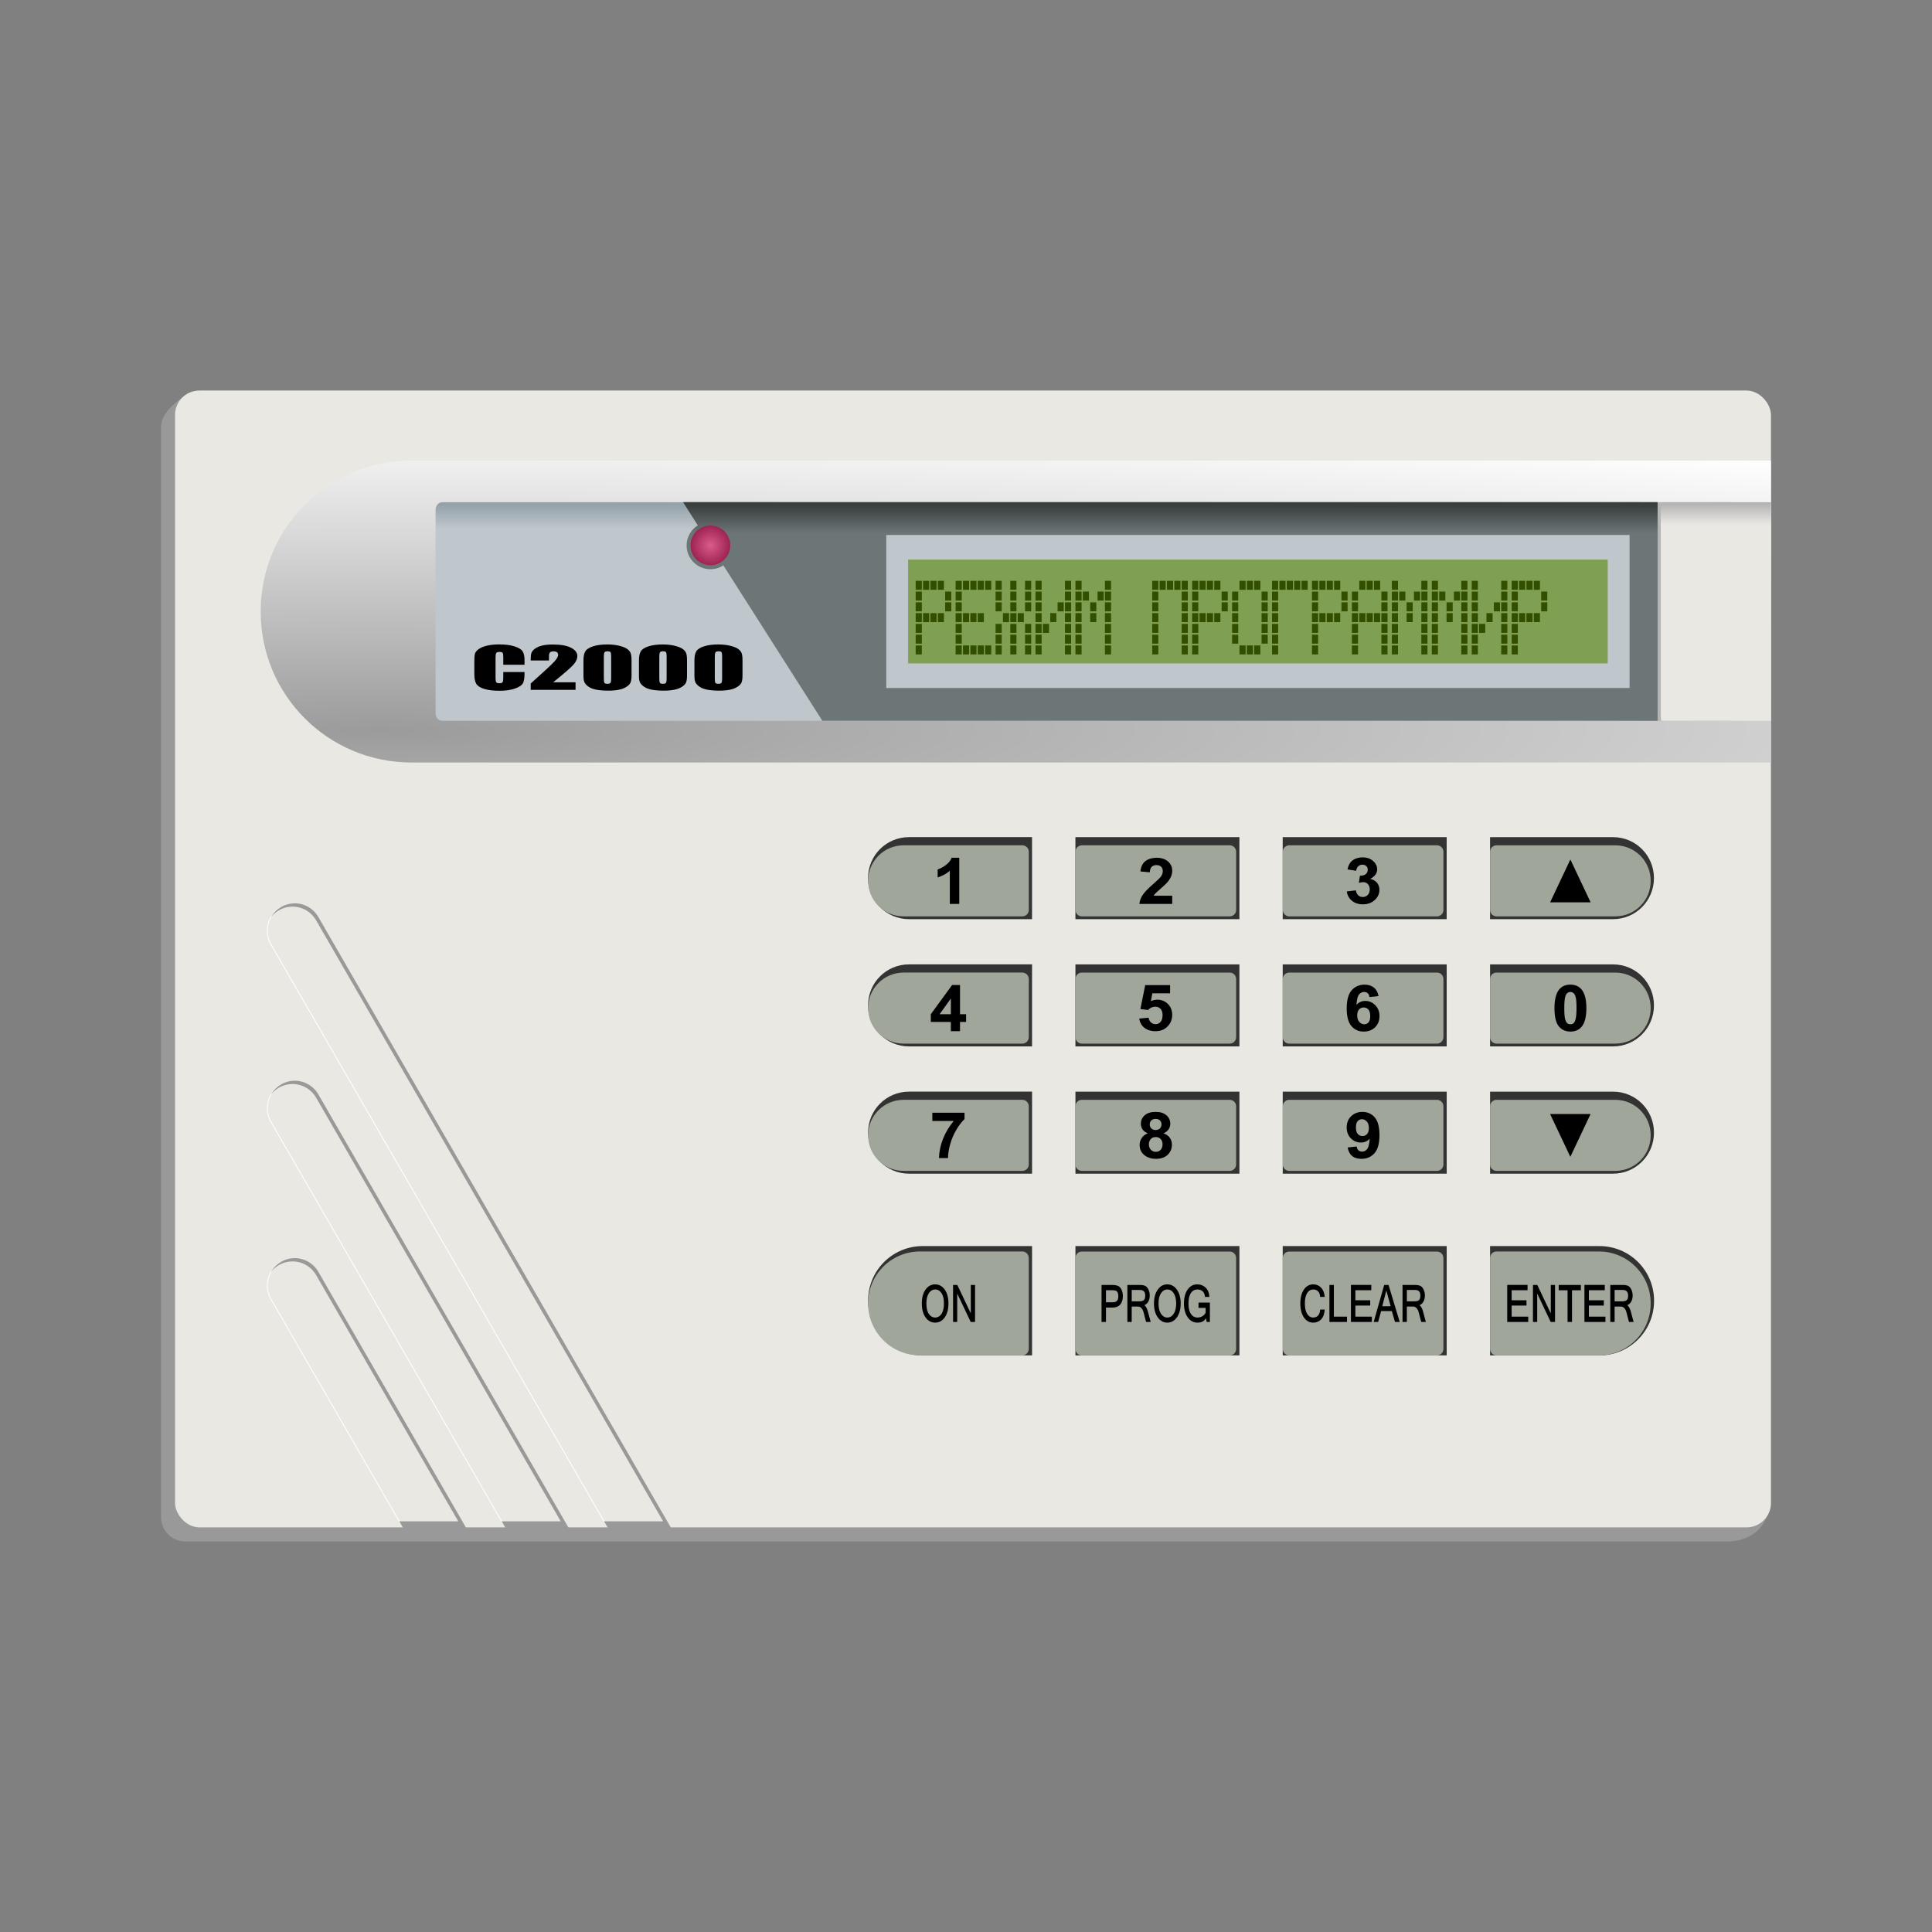 <svg:svg xmlns:dc="http://purl.org/dc/elements/1.1/" xmlns:ns1="http://sodipodi.sourceforge.net/DTD/sodipodi-0.dtd" xmlns:ns2="http://www.inkscape.org/namespaces/inkscape" xmlns:ns4="http://creativecommons.org/ns#" xmlns:rdf="http://www.w3.org/1999/02/22-rdf-syntax-ns#" xmlns:svg="http://www.w3.org/2000/svg" height="626.259" id="svg4765" version="1.1" viewBox="-52.189 -126.595 626.259 626.259" width="626.259" ns1:docname="2000-O~1.SVG" ns2:version="0.48.0 r9654">
  <svg:rect x="-52.189" y="-126.595" width="626.259" height="626.259" fill="#808080" stroke="none"/>
  <svg:defs id="defs4767">
    <svg:radialGradient cx="-181.2" cy="579.67" gradientUnits="userSpaceOnUse" id="radialGradient4619" r="7.702" ns2:collect="always">
      <svg:stop id="stop4615" offset="0" style="stop-color:#d95c8b" />
      <svg:stop id="stop4617" offset="1" style="stop-color:#9e2352" />
    </svg:radialGradient>
    <svg:linearGradient gradientTransform="translate(1366.8 -81.073)" gradientUnits="userSpaceOnUse" id="linearGradient4741" x1="-831.76" x2="-831.76" y1="475.59" y2="484.7" ns2:collect="always">
      <svg:stop id="stop4737" offset="0" style="stop-color:#3a3f3f" />
      <svg:stop id="stop4739" offset="1" style="stop-color:#6d7677" />
    </svg:linearGradient>
    <svg:linearGradient gradientTransform="translate(1366.8 -81.073)" gradientUnits="userSpaceOnUse" id="linearGradient4759" x1="-1006.9" x2="-1006.9" y1="475.1" y2="483.22" ns2:collect="always">
      <svg:stop id="stop4755" offset="0" style="stop-color:#94a1a9" />
      <svg:stop id="stop4757" offset="1" style="stop-color:#bfc7cc" />
    </svg:linearGradient>
    <svg:linearGradient gradientTransform="matrix(.083 0 0 1 803.09 -81.073)" gradientUnits="userSpaceOnUse" id="linearGradient4719" x1="-633.77" x2="-633.77" y1="474.53" y2="481.8" ns2:collect="always">
      <svg:stop id="stop4715" offset="0" style="stop-color:#b0b0b0" />
      <svg:stop id="stop4717" offset="1" style="stop-color:#eae8e3" />
    </svg:linearGradient>
    <svg:radialGradient cx="-1065.6" cy="758.38" gradientTransform="matrix(2.671 0 0 .321 3147.1 224.11)" gradientUnits="userSpaceOnUse" id="radialGradient4605" r="322.32" ns2:collect="always">
      <svg:stop id="stop4709" offset="0" style="stop-color:#9b9b9b" />
      <svg:stop id="stop4711" offset="1" style="stop-color:#ffffff" />
    </svg:radialGradient>
  </svg:defs>
  <ns1:namedview bordercolor="#666666" borderopacity="1.0" fit-margin-bottom="0" fit-margin-left="0" fit-margin-right="0" fit-margin-top="0" id="base" pagecolor="#ffffff" showborder="false" showgrid="false" ns2:current-layer="layer1" ns2:cx="289.01927" ns2:cy="130.65846" ns2:document-units="px" ns2:pageopacity="0.0" ns2:pageshadow="2" ns2:window-height="904" ns2:window-maximized="1" ns2:window-width="1280" ns2:window-x="-4" ns2:window-y="-4" ns2:zoom="1.979899" />
  <svg:g id="layer1" transform="translate(-230.49 -357.26)" ns2:groupmode="layer" ns2:label="Layer 1">
    <svg:path d="m242.13 357.76 495.81 1.043c4.355 0.009 7.785 3.549 7.861 7.957l6.039 351.59c0.049 2.869-1.788 8.002-6.646 10.401-1.78 0.879-4.036 1.579-7.254 1.579h-499.59c-4.355 0-7.861-3.549-7.861-7.956v-353.47c0-2.032 1.433-4.671 3.634-6.688 3.966-3.635 5.653-4.459 8.003-4.454z" id="rect4694" style="fill:#999999" ns1:nodetypes="sssssssssss" ns2:connector-curvature="0" />
    <svg:rect height="368.5" id="rect4390" rx="7.892" ry="7.892" style="fill:#eae8e3" width="517.32" x="235.04" y="357.26" />
    <svg:path d="m311.74 379.96c-27.111 0-48.937 21.827-48.937 48.938s21.826 48.937 48.937 48.937h440.63v-97.875h-440.63z" id="rect4396" style="fill:url(#radialGradient4605)" ns2:connector-curvature="0" />
    <svg:path d="m704.21 393.46c-0.113 0-0.201 1.105-0.201 2.469v65.937c0 1.364 0.089 2.438 0.201 2.438h35.531v-70.844h-35.531z" id="path4721" style="fill:#b5b5b5" ns2:connector-curvature="0" />
    <svg:path d="m716.84 393.46c-0.113 0-0.201 1.105-0.201 2.469v65.937c0 1.364 0.089 2.438 0.201 2.438h35.531v-70.844h-35.531z" id="path4699" style="fill:url(#linearGradient4719)" ns2:connector-curvature="0" />
    <svg:path d="m321.69 393.46c-1.231 0-2.199 1.105-2.199 2.469v65.937c0 1.364 0.969 2.438 2.199 2.438h388.37v-70.844h-388.37z" id="rect4398" style="fill:url(#linearGradient4759)" ns2:connector-curvature="0" />
    <svg:path d="m399.71 393.43 4.781 7.531c-2.169 1.363-3.625 3.781-3.625 6.531 0 4.254 3.465 7.688 7.719 7.688 1.554 0 2.977-0.458 4.188-1.25l32.094 50.375h270.75v-70.875h-315.91zm65.875 10.656h240.94v49.594h-240.94v-49.594z" id="path4472" style="fill:url(#linearGradient4741)" ns2:connector-curvature="0" />
    <svg:path d="m-173.49 579.67c0 4.254-3.449 7.702-7.702 7.702s-7.702-3.449-7.702-7.702 3.449-7.702 7.702-7.702c4.181 0 7.598 3.335 7.7 7.514" id="path4474" style="fill:url(#radialGradient4619)" transform="matrix(.836 0 0 .836 560.05 -77.157)" ns1:cx="-181.19611" ns1:cy="579.67395" ns1:end="6.2587263" ns1:open="true" ns1:rx="7.7024131" ns1:ry="7.7024131" ns1:start="0" ns1:type="arc" />
    <svg:g id="flowRoot4480" style="fill:#000000" transform="matrix(3.349 0 0 1.824 1205.8 -673.17)">
      <svg:path d="m-256.04 613.66h-2.056v-1.377c-0-0.4-0.022-0.65-0.066-0.75-0.044-0.099-0.141-0.149-0.291-0.149-0.169 0-0.277 0.06-0.322 0.181-0.046 0.12-0.068 0.381-0.068 0.781v3.672c-0 0.384 0.023 0.635 0.068 0.752 0.046 0.117 0.148 0.176 0.308 0.176 0.153 0 0.253-0.059 0.3-0.176 0.047-0.117 0.071-0.392 0.071-0.825v-0.991h2.056v0.308c0 0.817-0.058 1.397-0.173 1.738-0.116 0.342-0.371 0.641-0.767 0.898-0.396 0.257-0.883 0.386-1.462 0.386-0.602 0-1.099-0.109-1.489-0.327-0.391-0.218-0.649-0.52-0.776-0.906-0.127-0.386-0.19-0.966-0.19-1.741v-2.31c0-0.57 0.019-0.997 0.059-1.282 0.039-0.285 0.155-0.559 0.349-0.823 0.194-0.264 0.462-0.471 0.806-0.623 0.343-0.151 0.738-0.227 1.184-0.227 0.605 0 1.105 0.117 1.499 0.352 0.394 0.234 0.653 0.527 0.776 0.876 0.124 0.35 0.186 0.894 0.186 1.633z" id="path3101" style="" />
      <svg:path d="m-251.1 616.77v1.348h-4.341v-1.128c1.286-2.103 2.05-3.404 2.292-3.904 0.243-0.5 0.364-0.889 0.364-1.169-0-0.215-0.037-0.375-0.11-0.481-0.073-0.106-0.185-0.159-0.334-0.159-0.15 0-0.261 0.059-0.334 0.176-0.073 0.117-0.11 0.35-0.11 0.698v0.752h-1.768v-0.288c0-0.443 0.023-0.792 0.068-1.047 0.046-0.256 0.158-0.507 0.337-0.754 0.179-0.247 0.412-0.435 0.698-0.562 0.286-0.127 0.63-0.19 1.03-0.19 0.784 0 1.378 0.195 1.78 0.583 0.402 0.389 0.603 0.881 0.603 1.477-0 0.452-0.113 0.931-0.339 1.436-0.226 0.505-0.893 1.575-2 3.213z" id="path3103" style="" />
      <svg:path d="m-245.68 612.88v2.637c-0 0.599-0.033 1.035-0.098 1.309-0.065 0.273-0.2 0.529-0.405 0.767-0.205 0.238-0.452 0.409-0.742 0.513-0.29 0.104-0.614 0.156-0.972 0.156-0.472 0-0.864-0.054-1.177-0.164-0.312-0.109-0.562-0.279-0.747-0.51-0.186-0.231-0.317-0.474-0.396-0.73-0.078-0.256-0.117-0.662-0.117-1.218v-2.759c0-0.726 0.063-1.27 0.188-1.631 0.125-0.361 0.374-0.651 0.747-0.869 0.373-0.218 0.824-0.327 1.355-0.327 0.433 0 0.82 0.076 1.162 0.227 0.342 0.151 0.597 0.336 0.767 0.554 0.169 0.218 0.284 0.464 0.344 0.737 0.06 0.273 0.09 0.71 0.09 1.309zm-1.973-0.664c0-0.42-0.02-0.683-0.061-0.789-0.041-0.106-0.136-0.159-0.286-0.159-0.146 0-0.243 0.056-0.291 0.168-0.047 0.112-0.071 0.372-0.071 0.779v3.857c-0 0.459 0.022 0.736 0.066 0.83 0.044 0.094 0.139 0.142 0.286 0.142 0.146 0 0.243-0.055 0.288-0.166 0.046-0.111 0.068-0.36 0.068-0.747z" id="path3105" style="" />
      <svg:path d="m-240.31 612.88v2.637c0 0.599-0.033 1.035-0.098 1.309-0.065 0.273-0.2 0.529-0.405 0.767s-0.452 0.409-0.742 0.513c-0.29 0.104-0.614 0.156-0.972 0.156-0.472 0-0.864-0.054-1.177-0.164-0.312-0.109-0.562-0.279-0.747-0.51-0.186-0.231-0.317-0.474-0.396-0.73-0.078-0.256-0.117-0.662-0.117-1.218v-2.759c0-0.726 0.063-1.27 0.188-1.631 0.125-0.361 0.374-0.651 0.747-0.869 0.373-0.218 0.824-0.327 1.355-0.327 0.433 0 0.82 0.076 1.162 0.227 0.342 0.151 0.597 0.336 0.767 0.554 0.169 0.218 0.284 0.464 0.344 0.737 0.06 0.273 0.09 0.71 0.09 1.309zm-1.973-0.664c-0-0.42-0.02-0.683-0.061-0.789-0.041-0.106-0.136-0.159-0.286-0.159-0.146 0-0.243 0.056-0.291 0.168-0.047 0.112-0.071 0.372-0.071 0.779v3.857c0 0.459 0.022 0.736 0.066 0.83s0.139 0.142 0.286 0.142c0.146 0 0.243-0.055 0.288-0.166 0.046-0.111 0.068-0.36 0.068-0.747z" id="path3107" style="" />
      <svg:path d="m-234.94 612.88v2.637c-0 0.599-0.033 1.035-0.098 1.309-0.065 0.273-0.2 0.529-0.405 0.767-0.205 0.238-0.452 0.409-0.742 0.513-0.29 0.104-0.614 0.156-0.972 0.156-0.472 0-0.864-0.054-1.177-0.164-0.312-0.109-0.562-0.279-0.747-0.51s-0.317-0.474-0.396-0.73c-0.078-0.256-0.117-0.662-0.117-1.218v-2.759c0-0.726 0.063-1.27 0.188-1.631 0.125-0.361 0.374-0.651 0.747-0.869 0.373-0.218 0.824-0.327 1.355-0.327 0.433 0 0.82 0.076 1.162 0.227 0.342 0.151 0.597 0.336 0.767 0.554 0.169 0.218 0.284 0.464 0.344 0.737 0.06 0.273 0.09 0.71 0.09 1.309zm-1.973-0.664c0-0.42-0.02-0.683-0.061-0.789-0.041-0.106-0.136-0.159-0.286-0.159-0.146 0-0.243 0.056-0.291 0.168-0.047 0.112-0.071 0.372-0.071 0.779v3.857c0 0.459 0.022 0.736 0.066 0.83s0.139 0.142 0.286 0.142c0.146 0 0.243-0.055 0.288-0.166 0.046-0.111 0.068-0.36 0.068-0.747z" id="path3109" style="" />
    </svg:g>
    <svg:path d="m472.96 502.02c-7.361 0-13.281 5.92-13.281 13.281 0 7.361 5.92 13.312 13.281 13.312h39.875v-26.594h-39.875zm53.938 0v26.594h53.156v-26.594h-53.156zm67.188 0v26.594h53.156v-26.594h-53.156zm67.219 0v26.594h39.844c7.361 0 13.281-5.951 13.281-13.312 0-7.361-5.92-13.281-13.281-13.281h-39.844zm-188.34 41.25c-7.361 0-13.281 5.92-13.281 13.281 0 7.361 5.92 13.312 13.281 13.312h39.875v-26.594h-39.875zm53.938 0v26.594h53.156v-26.594h-53.156zm67.188 0v26.594h53.156v-26.594h-53.156zm67.219 0v26.594h39.844c7.361 0 13.281-5.951 13.281-13.312 0-7.361-5.92-13.281-13.281-13.281h-39.844zm-188.34 41.25c-7.361 0-13.281 5.92-13.281 13.281 0 7.361 5.92 13.312 13.281 13.312h39.875v-26.594h-39.875zm53.938 0v26.594h53.156v-26.594h-53.156zm67.188 0v26.594h53.156v-26.594h-53.156zm67.219 0v26.594h39.844c7.361 0 13.281-5.951 13.281-13.312 0-7.361-5.92-13.281-13.281-13.281h-39.844zm-183.91 50.062c-9.815 0-17.719 7.904-17.719 17.719 0 9.815 7.904 17.719 17.719 17.719h35.438v-35.438h-35.438zm49.5 0v35.438h53.156v-35.438h-53.156zm67.188 0v35.438h53.156v-35.438h-53.156zm67.219 0v35.438h35.438c9.815 0 17.719-7.904 17.719-17.719 0-9.815-7.904-17.719-17.719-17.719h-35.438z" id="path4406" style="fill:#333333" ns2:connector-curvature="0" />
    <svg:g id="g4690" transform="translate(1365.6 -81.626)">
      <svg:path d="m-894.38 586.3c-6.38 0-11.531 5.152-11.531 11.531 0 6.38 5.152 11.5 11.531 11.5h38.469c1.163 0 2.094-0.93 2.094-2.094v-18.844c0-1.163-0.93-2.094-2.094-2.094h-38.469zm57.781 0c-1.163 0-2.094 0.93-2.094 2.094v18.844c0 1.163 0.93 2.094 2.094 2.094h47.906c1.163 0 2.094-0.93 2.094-2.094v-18.844c0-1.163-0.93-2.094-2.094-2.094h-47.906zm67.219 0c-1.163 0-2.094 0.93-2.094 2.094v18.844c0 1.163 0.93 2.094 2.094 2.094h47.875c1.163 0 2.094-0.93 2.094-2.094v-18.844c0-1.163-0.93-2.094-2.094-2.094h-47.875zm67.188 0c-1.163 0-2.094 0.93-2.094 2.094v18.844c0 1.163 0.93 2.094 2.094 2.094h38.469c6.38 0 11.5-5.12 11.5-11.5s-5.12-11.531-11.5-11.531h-38.469zm-192.19 41.25c-6.38 0-11.531 5.152-11.531 11.531 0 6.38 5.152 11.5 11.531 11.5h38.469c1.163 0 2.094-0.93 2.094-2.094v-18.844c0-1.163-0.93-2.094-2.094-2.094h-38.469zm57.781 0c-1.163 0-2.094 0.93-2.094 2.094v18.844c0 1.163 0.93 2.094 2.094 2.094h47.906c1.163 0 2.094-0.93 2.094-2.094v-18.844c0-1.163-0.93-2.094-2.094-2.094h-47.906zm67.219 0c-1.163 0-2.094 0.93-2.094 2.094v18.844c0 1.163 0.93 2.094 2.094 2.094h47.875c1.163 0 2.094-0.93 2.094-2.094v-18.844c0-1.163-0.93-2.094-2.094-2.094h-47.875zm67.188 0c-1.163 0-2.094 0.93-2.094 2.094v18.844c0 1.163 0.93 2.094 2.094 2.094h38.469c6.38 0 11.5-5.12 11.5-11.5s-5.12-11.531-11.5-11.531h-38.469zm-192.19 41.25c-6.38 0-11.531 5.152-11.531 11.531 0 6.38 5.152 11.5 11.531 11.5h38.469c1.163 0 2.094-0.93 2.094-2.094v-18.844c0-1.163-0.93-2.094-2.094-2.094h-38.469zm57.781 0c-1.163 0-2.094 0.93-2.094 2.094v18.844c0 1.163 0.93 2.094 2.094 2.094h47.906c1.163 0 2.094-0.93 2.094-2.094v-18.844c0-1.163-0.93-2.094-2.094-2.094h-47.906zm67.219 0c-1.163 0-2.094 0.93-2.094 2.094v18.844c0 1.163 0.93 2.094 2.094 2.094h47.875c1.163 0 2.094-0.93 2.094-2.094v-18.844c0-1.163-0.93-2.094-2.094-2.094h-47.875zm67.188 0c-1.163 0-2.094 0.93-2.094 2.094v18.844c0 1.163 0.93 2.094 2.094 2.094h38.469c6.38 0 11.5-5.12 11.5-11.5s-5.12-11.531-11.5-11.531h-38.469zm-186.88 49.156c-9.324 0-16.844 7.519-16.844 16.844 0 9.324 7.519 16.844 16.844 16.844h33.156c1.163 0 2.094-0.962 2.094-2.125v-29.438c0-1.163-0.93-2.125-2.094-2.125h-33.156zm186.88 0c-1.163 0-2.094 0.962-2.094 2.125v29.438c0 1.163 0.93 2.125 2.094 2.125h33.156c9.324 0 16.812-7.519 16.812-16.844 0-9.324-7.488-16.844-16.812-16.844h-33.156zm-134.41 0.031c-1.163 0-2.094 0.93-2.094 2.094v29.469c0 1.163 0.93 2.094 2.094 2.094h47.906c1.163 0 2.094-0.93 2.094-2.094v-29.469c0-1.163-0.93-2.094-2.094-2.094h-47.906zm67.219 0c-1.163 0-2.094 0.93-2.094 2.094v29.469c0 1.163 0.93 2.094 2.094 2.094h47.875c1.163 0 2.094-0.93 2.094-2.094v-29.469c0-1.163-0.93-2.094-2.094-2.094h-47.875z" id="rect4414" style="fill:#a1a69b" ns2:connector-curvature="0" />
      <svg:path d="m-745.6 590.21c-0.875 0-1.67 0.161-2.375 0.469-0.705 0.308-1.262 0.743-1.656 1.281-0.394 0.538-0.68 1.255-0.875 2.156l2.812 0.438c0.08-0.65 0.319-1.13 0.688-1.469 0.369-0.339 0.792-0.5 1.312-0.5 0.528 0 0.963 0.139 1.281 0.438 0.318 0.298 0.469 0.686 0.469 1.188-0 0.589-0.222 1.082-0.656 1.438-0.434 0.356-1.051 0.52-1.875 0.5l-0.344 2.312c0.542-0.142 1.016-0.219 1.406-0.219 0.593 0 1.088 0.205 1.5 0.625 0.412 0.42 0.625 1.001 0.625 1.719-0 0.759-0.226 1.365-0.656 1.812-0.43 0.447-0.965 0.656-1.594 0.656-0.586 0-1.057-0.159-1.469-0.531-0.412-0.373-0.687-0.921-0.781-1.625l-2.938 0.344c0.152 1.253 0.709 2.256 1.656 3.031 0.947 0.776 2.124 1.156 3.562 1.156 1.518 0 2.793-0.454 3.812-1.375s1.531-2.037 1.531-3.344c-0-0.901-0.267-1.676-0.812-2.312-0.546-0.637-1.277-1.036-2.188-1.219 1.525-0.779 2.281-1.818 2.281-3.125-0-0.921-0.38-1.768-1.125-2.5-0.904-0.894-2.097-1.344-3.594-1.344zm-133.22 0.125c-0.347 0.908-1.005 1.726-1.938 2.406-0.933 0.681-1.798 1.131-2.594 1.375v2.594c1.511-0.467 2.824-1.181 3.938-2.156v10.75h3.062v-14.969h-2.469zm66.469 0c-1.431 0-2.639 0.347-3.594 1.031-0.954 0.684-1.507 1.835-1.688 3.406l3.031 0.281c0.058-0.833 0.28-1.454 0.656-1.812 0.376-0.359 0.895-0.531 1.531-0.531 0.643 0 1.135 0.189 1.5 0.531 0.365 0.342 0.531 0.832 0.531 1.469-0 0.576-0.206 1.161-0.625 1.75-0.311 0.427-1.158 1.239-2.531 2.438-1.706 1.483-2.828 2.665-3.406 3.562-0.578 0.897-0.916 1.841-1.031 2.844h10.656v-2.656h-6.031c0.159-0.257 0.368-0.51 0.625-0.781 0.257-0.271 0.851-0.83 1.812-1.656 0.962-0.826 1.631-1.466 2-1.906 0.557-0.664 0.962-1.3 1.219-1.906 0.257-0.606 0.375-1.236 0.375-1.906-0-1.179-0.447-2.145-1.344-2.938-0.896-0.792-2.119-1.219-3.688-1.219zm134.09 0.562-6.562 13.875h13.125l-6.562-13.875zm-66.688 40.562c-1.721 0-3.11 0.607-4.188 1.812s-1.625 3.177-1.625 5.906c0 2.662 0.529 4.582 1.562 5.75s2.333 1.75 3.938 1.75c1.496 0 2.733-0.454 3.688-1.375s1.438-2.132 1.438-3.656c-0-1.436-0.468-2.624-1.375-3.531-0.907-0.908-1.978-1.375-3.25-1.375-1.128 0-2.085 0.441-2.844 1.281 0.116-1.714 0.399-2.833 0.844-3.375 0.445-0.542 0.982-0.812 1.625-0.812 0.484 0 0.884 0.135 1.188 0.406 0.304 0.271 0.49 0.681 0.562 1.25l2.938-0.312c-0.217-1.206-0.708-2.117-1.5-2.75-0.792-0.633-1.793-0.969-3-0.969zm66.688 0c-1.54 0-2.733 0.515-3.594 1.531-1.041 1.233-1.562 3.258-1.562 6.062 0 2.858 0.49 4.855 1.438 5.969s2.172 1.656 3.719 1.656c1.54 0 2.765-0.515 3.625-1.531 1.041-1.233 1.562-3.245 1.562-6.062-0-2.824-0.529-4.843-1.562-6.062-0.868-1.03-2.085-1.562-3.625-1.562zm-200.41 0.125-6.906 9.469v2.5h6.5v3h2.969v-3h1.969v-2.5h-1.969v-9.469h-2.562zm62.594 0.031-1.562 7.75 2.469 0.312c0.694-0.725 1.5-1.062 2.375-1.062 0.701 0 1.25 0.23 1.688 0.688 0.437 0.457 0.656 1.117 0.656 2.031-0 0.975-0.215 1.734-0.656 2.219-0.441 0.484-0.989 0.719-1.625 0.719-0.557 0-1.042-0.187-1.469-0.562-0.427-0.376-0.695-0.888-0.781-1.531l-3.031 0.281c0.181 1.246 0.731 2.231 1.656 2.969 0.925 0.738 2.126 1.125 3.594 1.125 1.836 0 3.279-0.655 4.312-1.969 0.759-0.962 1.125-2.055 1.125-3.281-0-1.47-0.466-2.673-1.406-3.594-0.94-0.921-2.086-1.375-3.438-1.375-0.709 0-1.383 0.15-2.062 0.469l0.469-2.531h5.75v-2.656h-8.062zm137.81 2.219c0.369 0 0.714 0.124 1 0.344 0.286 0.22 0.531 0.659 0.719 1.312 0.188 0.654 0.281 1.846 0.281 3.594-0 1.748-0.134 2.987-0.344 3.719-0.159 0.569-0.367 0.967-0.656 1.188-0.289 0.22-0.631 0.312-1 0.312-0.369 0-0.683-0.096-0.969-0.312-0.286-0.217-0.531-0.659-0.719-1.312s-0.281-1.846-0.281-3.594c0-1.748 0.103-2.98 0.312-3.719 0.159-0.569 0.398-0.967 0.688-1.188 0.289-0.22 0.6-0.344 0.969-0.344zm-200.81 2.125v5.094h-3.656l3.656-5.094zm133.81 2.906c0.607 0 1.126 0.206 1.531 0.656 0.405 0.45 0.594 1.188 0.594 2.156-0 0.941-0.187 1.618-0.562 2.031-0.376 0.413-0.842 0.594-1.406 0.594-0.586 0-1.107-0.245-1.562-0.75-0.455-0.505-0.688-1.228-0.688-2.156 0-0.84 0.22-1.476 0.625-1.906 0.405-0.43 0.883-0.625 1.469-0.625zm-67.438 33.844c-1.526 0-2.704 0.369-3.531 1.094-0.828 0.725-1.25 1.639-1.25 2.75 0 0.65 0.173 1.267 0.531 1.812 0.358 0.545 0.931 0.97 1.719 1.281-0.918 0.366-1.573 0.889-2 1.562-0.427 0.674-0.656 1.413-0.656 2.219 0 1.463 0.584 2.598 1.719 3.438 0.962 0.711 2.148 1.062 3.594 1.062 1.554 0 2.814-0.421 3.75-1.281 0.936-0.86 1.406-1.969 1.406-3.344-0-0.833-0.228-1.582-0.688-2.219-0.459-0.637-1.149-1.106-2.031-1.438 0.694-0.284 1.242-0.712 1.625-1.25 0.383-0.538 0.562-1.153 0.562-1.844-0-1.111-0.415-2.025-1.25-2.75-0.835-0.725-1.989-1.094-3.5-1.094zm67.031 0c-1.482 0-2.698 0.482-3.656 1.406-0.958 0.925-1.438 2.146-1.438 3.656 0 1.45 0.468 2.627 1.375 3.531 0.907 0.904 1.968 1.344 3.219 1.344 1.149 0 2.109-0.417 2.875-1.25-0.123 1.707-0.403 2.833-0.844 3.375-0.441 0.542-0.965 0.812-1.594 0.812-0.499 0-0.915-0.135-1.219-0.406-0.304-0.271-0.49-0.688-0.562-1.25l-2.938 0.312c0.217 1.233 0.702 2.162 1.469 2.781 0.766 0.62 1.756 0.906 3 0.906 1.728 0 3.142-0.607 4.219-1.812 1.077-1.206 1.625-3.152 1.625-5.875-0-2.675-0.529-4.613-1.562-5.781s-2.357-1.75-3.969-1.75zm-139.41 0.281v2.656h6.938c-1.431 1.687-2.581 3.578-3.438 5.719-0.857 2.14-1.293 4.253-1.344 6.312h2.938c-0.007-1.314 0.221-2.799 0.688-4.469 0.466-1.67 1.142-3.267 2.031-4.75 0.889-1.483 1.765-2.614 2.625-3.406v-2.062h-10.438zm200.25 0.406 6.562 13.875 6.562-13.875h-13.125zm-127.84 1.594c0.564 0 1 0.147 1.344 0.469 0.343 0.322 0.531 0.746 0.531 1.281-0 0.569-0.184 1.022-0.531 1.344-0.347 0.322-0.797 0.5-1.375 0.5-0.571 0-1.032-0.182-1.375-0.5-0.343-0.318-0.531-0.744-0.531-1.312 0-0.535 0.184-0.987 0.531-1.312 0.347-0.325 0.821-0.469 1.406-0.469zm66.875 0.094c0.593 0 1.111 0.242 1.562 0.75 0.452 0.508 0.656 1.235 0.656 2.156-0 0.84-0.193 1.473-0.594 1.906-0.401 0.433-0.883 0.656-1.469 0.656-0.607 0-1.126-0.237-1.531-0.688-0.405-0.45-0.594-1.132-0.594-2.094 0-0.948 0.19-1.646 0.562-2.062 0.372-0.417 0.842-0.625 1.406-0.625zm-66.875 5.781c0.643 0 1.174 0.202 1.594 0.625 0.419 0.423 0.625 0.99 0.625 1.688-0 0.799-0.213 1.42-0.625 1.844-0.412 0.423-0.934 0.625-1.562 0.625-0.643 0-1.164-0.216-1.594-0.656-0.43-0.44-0.656-1.058-0.656-1.844 0-0.562 0.197-1.082 0.562-1.562 0.365-0.481 0.912-0.719 1.656-0.719zm-71.5 47.75c-1.271 0-2.317 0.581-3.125 1.719-0.808 1.137-1.188 2.613-1.188 4.469 0 1.851 0.38 3.36 1.188 4.5 0.808 1.14 1.854 1.719 3.125 1.719 1.266 0 2.32-0.58 3.125-1.719 0.805-1.139 1.188-2.646 1.188-4.5-0-1.852-0.382-3.329-1.188-4.469-0.805-1.139-1.86-1.719-3.125-1.719zm75.25 0c-1.271 0-2.286 0.581-3.094 1.719-0.808 1.137-1.219 2.613-1.219 4.469 0 1.851 0.411 3.36 1.219 4.5 0.808 1.14 1.822 1.719 3.094 1.719 1.266 0 2.32-0.58 3.125-1.719 0.805-1.139 1.219-2.646 1.219-4.5-0-1.852-0.413-3.329-1.219-4.469-0.805-1.139-1.86-1.719-3.125-1.719zm9.719 0c-1.294 0-2.328 0.557-3.125 1.688-0.797 1.131-1.188 2.63-1.188 4.5 0 1.868 0.413 3.369 1.219 4.5 0.805 1.131 1.856 1.719 3.156 1.719 1.318 0 2.236-0.488 2.75-1.438l0.25 1.219h1.031v-6.281h-3.688v1.719h2.312v1.562c-0.571 1.033-1.473 1.562-2.688 1.562-0.859 0-1.561-0.398-2.094-1.188-0.533-0.789-0.781-1.92-0.781-3.375 0-1.459 0.254-2.588 0.781-3.375s1.232-1.156 2.094-1.156c0.725 0 1.284 0.192 1.719 0.594 0.434 0.402 0.699 1.008 0.75 1.812h1.438c-0.088-1.298-0.492-2.296-1.219-3-0.726-0.704-1.635-1.062-2.719-1.062zm37.625 0c-1.281 0-2.301 0.568-3.062 1.688-0.762 1.119-1.156 2.608-1.156 4.5s0.395 3.412 1.156 4.531c0.762 1.119 1.782 1.688 3.062 1.688 1.024 0 1.857-0.356 2.531-1.062 0.675-0.706 1.069-1.783 1.156-3.188h-1.469c-0.059 0.884-0.292 1.551-0.688 1.969-0.396 0.418-0.911 0.625-1.562 0.625-0.835 0-1.478-0.406-1.969-1.188-0.491-0.781-0.75-1.904-0.75-3.375 0-1.477 0.256-2.597 0.75-3.375s1.156-1.156 2-1.156c0.623 0 1.125 0.185 1.531 0.594 0.406 0.409 0.636 1.023 0.688 1.812h1.469c-0.088-1.28-0.491-2.287-1.188-3-0.696-0.713-1.519-1.062-2.5-1.062zm-116.78 0.188v12h1.344v-9.219l4.375 9.219h1.406v-12h-1.375v9.219l-4.375-9.219h-1.375zm48.125 0v12h1.438v-4.656h2.062c1.097 0 1.942-0.328 2.531-0.969 0.589-0.64 0.875-1.555 0.875-2.781-0-0.758-0.14-1.47-0.438-2.094-0.298-0.624-0.711-1.032-1.219-1.219-0.508-0.187-1.117-0.281-1.844-0.281h-3.406zm8.375 0v12h1.406v-5h2.031c0.413 0 0.774 0.173 1.094 0.5 0.319 0.327 0.547 0.754 0.688 1.281l0.844 3.219h1.5l-0.906-3.375c-0.291-1.048-0.665-1.741-1.156-2.062 0.468-0.182 0.868-0.506 1.188-1 0.37-0.572 0.562-1.282 0.562-2.125-0-0.732-0.151-1.374-0.438-1.969-0.286-0.595-0.641-1.003-1.094-1.188-0.453-0.184-1.029-0.281-1.719-0.281h-4zm65.5 0v12h5.688v-1.719h-4.25v-10.281h-1.438zm6.969 0v12h6.781v-1.719h-5.344v-3.594h4.812v-1.719h-4.812v-3.25h5.156v-1.719h-6.594zm10.781 0-3.406 12h1.438l0.969-3.531h3.469l1.031 3.531h1.531l-3.625-12h-1.406zm5.938 0v12h1.406v-5h2.031c0.413 0 0.774 0.173 1.094 0.5 0.319 0.327 0.547 0.754 0.688 1.281l0.844 3.219h1.5l-0.906-3.375c-0.291-1.048-0.665-1.741-1.156-2.062 0.468-0.182 0.868-0.506 1.188-1 0.37-0.572 0.562-1.282 0.562-2.125-0-0.732-0.151-1.374-0.438-1.969-0.286-0.595-0.641-1.003-1.094-1.188-0.453-0.184-1.029-0.281-1.719-0.281h-4zm33.938 0v12h6.812v-1.719h-5.375v-3.594h4.812v-1.719h-4.812v-3.25h5.156v-1.719h-6.594zm8.344 0v12h1.375v-9.219l4.375 9.219h1.406v-12h-1.375v9.219l-4.375-9.219h-1.406zm8.344 0v1.719h2.875v10.281h1.438v-10.281h2.875v-1.719h-7.188zm8.344 0v12h6.812v-1.719h-5.375v-3.594h4.844v-1.719h-4.844v-3.25h5.156v-1.719h-6.594zm8.375 0v12h1.406v-5h2.031c0.413 0 0.774 0.173 1.094 0.5 0.319 0.327 0.547 0.754 0.688 1.281l0.844 3.219h1.5l-0.906-3.375c-0.291-1.048-0.665-1.741-1.156-2.062 0.468-0.182 0.868-0.506 1.188-1 0.37-0.572 0.562-1.282 0.562-2.125-0-0.732-0.151-1.374-0.438-1.969-0.286-0.595-0.641-1.003-1.094-1.188-0.453-0.184-1.029-0.281-1.719-0.281h-4zm-218.81 1.469c0.821 0 1.497 0.394 2.031 1.188 0.534 0.794 0.781 1.898 0.781 3.344-0 1.448-0.246 2.582-0.781 3.375-0.535 0.793-1.229 1.188-2.062 1.188-0.827 0-1.526-0.393-2.062-1.188-0.537-0.794-0.781-1.931-0.781-3.375 0-1.448 0.273-2.551 0.812-3.344 0.539-0.793 1.224-1.188 2.062-1.188zm75.25 0c0.821 0 1.497 0.394 2.031 1.188 0.534 0.794 0.812 1.898 0.812 3.344-0 1.448-0.277 2.582-0.812 3.375-0.535 0.793-1.229 1.188-2.062 1.188-0.827 0-1.494-0.393-2.031-1.188-0.537-0.794-0.812-1.931-0.812-3.375 0-1.448 0.273-2.551 0.812-3.344 0.539-0.793 1.224-1.188 2.062-1.188zm-11.562 0.156h2.656c1.161 0 1.719 0.594 1.719 1.812-0 0.69-0.143 1.194-0.438 1.469-0.295 0.275-0.778 0.406-1.469 0.406h-2.469v-3.688zm89.188 0h2.656c1.161 0 1.719 0.594 1.719 1.812-0 0.69-0.143 1.194-0.438 1.469-0.295 0.275-0.778 0.406-1.469 0.406h-2.469v-3.688zm67.344 0h2.625c1.161 0 1.75 0.594 1.75 1.812-0 0.69-0.143 1.194-0.438 1.469-0.295 0.275-0.778 0.406-1.469 0.406h-2.469v-3.688zm-164.88 0.094h2.062c0.491 0 0.848 0.038 1.094 0.125 0.246 0.087 0.465 0.295 0.625 0.625 0.16 0.33 0.219 0.72 0.219 1.156-0 0.654-0.116 1.159-0.406 1.5-0.29 0.341-0.792 0.5-1.5 0.5h-2.094v-3.906zm90.875 0.094 1.406 5.094h-2.719l1.312-5.094z" id="text4490" style="fill:#000000" ns2:connector-curvature="0" />
    </svg:g>
    <svg:path d="m269.32 524.56c-4.32 2.494-5.807 7.992-3.312 12.312l107.97 187 0.25-0.125-107.97-187c-2.413-4.18-0.993-9.524 3.188-11.938l-0.125-0.25zm0 57.5c-4.32 2.494-5.807 7.992-3.312 12.312l74.781 129.5 0.25-0.125-74.781-129.5c-2.413-4.18-0.993-9.524 3.188-11.938l-0.125-0.25zm0 57.5c-4.32 2.494-5.807 7.992-3.312 12.312l41.594 72 0.25-0.125-41.594-72c-2.413-4.18-0.993-9.524 3.188-11.938l-0.125-0.25z" id="path4664" style="block-progression:tb;text-indent:0;color:#000000;text-transform:none;fill:#ffffff" ns2:connector-curvature="0" />
    <svg:path d="m273.59 523.49c-1.427 0.038-2.859 0.421-4.188 1.188-1.442 0.832-2.558 1.99-3.312 3.344 0.69-0.897 1.552-1.68 2.594-2.281 1.328-0.767 2.76-1.149 4.187-1.188 3.14-0.085 6.219 1.516 7.906 4.438l112.47 194.81h-19.125l1.531 2.656h20.469l-1.531-2.656-113.09-195.88c-1.688-2.922-4.766-4.522-7.906-4.438zm0 57.5c-1.427 0.038-2.859 0.421-4.188 1.188-1.442 0.832-2.558 1.99-3.312 3.344 0.69-0.897 1.552-1.68 2.594-2.281 1.328-0.767 2.76-1.149 4.187-1.188 3.14-0.085 6.219 1.516 7.906 4.438l79.281 137.31h-19.125l1.531 2.656h20.469l-1.531-2.656-79.906-138.38c-1.688-2.922-4.766-4.522-7.906-4.438zm0 57.5c-1.427 0.038-2.859 0.421-4.188 1.188-1.442 0.832-2.558 1.99-3.312 3.344 0.69-0.897 1.552-1.68 2.594-2.281 1.328-0.767 2.76-1.149 4.187-1.188 3.14-0.085 6.219 1.516 7.906 4.438l46.062 79.812h-19.094l1.531 2.656h20.438l-1.531-2.656-46.688-80.875c-1.687-2.922-4.766-4.522-7.906-4.438z" id="path4650" style="fill:#999999" ns2:connector-curvature="0" />
    <svg:g id="text3092" style="fill:#000000" transform="scale(.827 1.209)">
      <svg:path d="m574.51 363.36h2.407v-2.407h-2.407zm0-2.888h2.407v-2.407h-2.407zm2.889-2.888h2.406v-2.407h-2.406zm2.888 0h2.407v-2.407h-2.407zm2.888 0h2.407v-2.407h-2.407zm-8.666-2.889h2.407v-2.406h-2.407zm11.554 0h2.407v-2.406h-2.407zm-11.554-2.888h2.407v-2.407h-2.407zm11.554 0h2.407v-2.407h-2.407zm-8.665-2.888h2.406v-2.407h-2.406zm2.888 0h2.407v-2.407h-2.407zm2.888 0h2.407v-2.407h-2.407zm-8.666 0h2.407v-2.407h-2.407zm0 8.666h2.407v-2.407h-2.407zm0 8.665h2.407v-2.407h-2.407z" id="path3879" style="" />
      <svg:path d="m593.05 366.25h2.406v-2.407h-2.406zm2.888 0h2.407v-2.407h-2.407zm2.888 0h2.407v-2.407h-2.407zm-8.666-2.888h2.407v-2.407h-2.407zm0-2.888h2.407v-2.407h-2.407zm0-2.888h2.407v-2.407h-2.407zm5.777 0h2.407v-2.407h-2.407zm-5.777-2.889h2.407v-2.406h-2.407zm0-2.888h2.407v-2.407h-2.407zm2.889-2.888h2.406v-2.407h-2.406zm2.888 0h2.407v-2.407h-2.407zm2.888 0h2.407v-2.407h-2.407zm0 8.666h2.407v-2.407h-2.407zm-5.777 0h2.406v-2.407h-2.406zm-2.889-8.666h2.407v-2.407h-2.407zm11.554 0h2.407v-2.407h-2.407zm-11.554 17.331h2.407v-2.407h-2.407zm11.554 0h2.407v-2.407h-2.407z" id="path3881" style="" />
      <svg:path d="m611.6 366.25h2.407v-2.407h-2.407zm-5.777-2.888h2.407v-2.407h-2.407zm11.554 0h2.407v-2.407h-2.407zm-11.554-2.888h2.407v-2.407h-2.407zm11.554 0h2.407v-2.407h-2.407zm-5.777-2.888h2.407v-2.407h-2.407zm-5.777-2.889h2.407v-2.406h-2.407zm11.554 0h2.407v-2.406h-2.407zm-11.554-2.888h2.407v-2.407h-2.407zm11.554 0h2.407v-2.407h-2.407zm-5.777-2.888h2.407v-2.407h-2.407zm0 2.888h2.407v-2.407h-2.407zm0 11.554h2.407v-2.407h-2.407zm0-8.666h2.407v-2.406h-2.407zm0 5.777h2.407v-2.407h-2.407zm2.888-2.888h2.407v-2.407h-2.407zm-5.777 0h2.406v-2.407h-2.406zm-2.889-8.666h2.407v-2.407h-2.407zm11.554 0h2.407v-2.407h-2.407zm-11.554 17.331h2.407v-2.407h-2.407zm11.554 0h2.407v-2.407h-2.407z" id="path3883" style="" />
      <svg:path d="m621.47 363.36h2.407v-2.407h-2.407zm11.554 0h2.407v-2.407h-2.407zm-11.554-2.888h2.407v-2.407h-2.407zm2.889 0h2.406v-2.407h-2.406zm8.665 0h2.407v-2.407h-2.407zm-11.554-2.888h2.407v-2.407h-2.407zm5.777 0h2.407v-2.407h-2.407zm5.777 0h2.407v-2.407h-2.407zm-11.554-2.889h2.407v-2.406h-2.407zm11.554 0h2.407v-2.406h-2.407zm-11.554-2.888h2.407v-2.407h-2.407zm8.666 2.888h2.407v-2.406h-2.407zm2.888-2.888h2.407v-2.407h-2.407zm-11.554-2.888h2.407v-2.407h-2.407zm11.554 0h2.407v-2.407h-2.407zm-11.554 17.331h2.407v-2.407h-2.407zm11.554 0h2.407v-2.407h-2.407z" id="path3885" style="" />
      <svg:path d="m637.13 363.36h2.407v-2.407h-2.407zm0-2.888h2.407v-2.407h-2.407zm5.777-2.888h2.407v-2.407h-2.407zm-5.777-2.889h2.407v-2.406h-2.407zm0-2.888h2.407v-2.407h-2.407zm0-2.888h2.407v-2.407h-2.407zm0 8.666h2.407v-2.407h-2.407zm0 8.665h2.407v-2.407h-2.407zm11.554-17.331h2.407v-2.407h-2.407zm0 17.331h2.407v-2.407h-2.407zm-8.665-14.443h2.406v-2.407h-2.406zm5.777 0h2.407v-2.407h-2.407zm2.888 0h2.407v-2.407h-2.407zm-5.777 2.888h2.407v-2.406h-2.407zm5.777 0h2.407v-2.406h-2.407zm0 5.777h2.407v-2.407h-2.407zm0 2.888h2.407v-2.407h-2.407zm0-5.777h2.407v-2.407h-2.407z" id="path3887" style="" />
      <svg:path d="m667.22 363.36h2.407v-2.407h-2.407zm11.554 0h2.407v-2.407h-2.407zm-11.554-2.888h2.407v-2.407h-2.407zm11.554 0h2.407v-2.407h-2.407zm-11.554-2.888h2.407v-2.407h-2.407zm11.554 0h2.407v-2.407h-2.407zm-11.554-2.889h2.407v-2.406h-2.407zm11.554 0h2.407v-2.406h-2.407zm-11.554-2.888h2.407v-2.407h-2.407zm11.554 0h2.407v-2.407h-2.407zm-8.665-2.888h2.406v-2.407h-2.406zm2.888 0h2.407v-2.407h-2.407zm2.888 0h2.407v-2.407h-2.407zm-8.666 0h2.407v-2.407h-2.407zm11.554 0h2.407v-2.407h-2.407zm-11.554 17.331h2.407v-2.407h-2.407zm11.554 0h2.407v-2.407h-2.407z" id="path3889" style="" />
      <svg:path d="m682.87 363.36h2.407v-2.407h-2.407zm0-2.888h2.407v-2.407h-2.407zm2.889-2.888h2.406v-2.407h-2.406zm2.888 0h2.407v-2.407h-2.407zm2.888 0h2.407v-2.407h-2.407zm-8.666-2.889h2.407v-2.406h-2.407zm11.554 0h2.407v-2.406h-2.407zm-11.554-2.888h2.407v-2.407h-2.407zm11.554 0h2.407v-2.407h-2.407zm-8.665-2.888h2.406v-2.407h-2.406zm2.888 0h2.407v-2.407h-2.407zm2.888 0h2.407v-2.407h-2.407zm-8.666 0h2.407v-2.407h-2.407zm0 8.666h2.407v-2.407h-2.407zm0 8.665h2.407v-2.407h-2.407z" id="path3891" style="" />
      <svg:path d="m701.42 366.25h2.406v-2.407h-2.406zm2.888 0h2.407v-2.407h-2.407zm2.888 0h2.407v-2.407h-2.407zm-8.666-2.888h2.407v-2.407h-2.407zm11.554 0h2.407v-2.407h-2.407zm-11.554-2.888h2.407v-2.407h-2.407zm11.554 0h2.407v-2.407h-2.407zm-11.554-2.888h2.407v-2.407h-2.407zm11.554 0h2.407v-2.407h-2.407zm-11.554-2.889h2.407v-2.406h-2.407zm11.554 0h2.407v-2.406h-2.407zm-11.554-2.888h2.407v-2.407h-2.407zm11.554 0h2.407v-2.407h-2.407zm-8.665-2.888h2.406v-2.407h-2.406zm2.888 0h2.407v-2.407h-2.407zm2.888 0h2.407v-2.407h-2.407z" id="path3893" style="" />
      <svg:path d="m714.18 363.36h2.407v-2.407h-2.407zm0-2.888h2.407v-2.407h-2.407zm0-2.888h2.407v-2.407h-2.407zm0-2.889h2.407v-2.406h-2.407zm0-2.888h2.407v-2.407h-2.407zm2.889-2.888h2.406v-2.407h-2.406zm2.888 0h2.407v-2.407h-2.407zm2.888 0h2.407v-2.407h-2.407zm-8.666 0h2.407v-2.407h-2.407zm11.554 0h2.407v-2.407h-2.407zm-11.554 17.331h2.407v-2.407h-2.407z" id="path3895" style="" />
      <svg:path d="m729.84 363.36h2.407v-2.407h-2.407zm0-2.888h2.407v-2.407h-2.407zm2.889-2.888h2.406v-2.407h-2.406zm2.888 0h2.407v-2.407h-2.407zm2.888 0h2.407v-2.407h-2.407zm-8.666-2.889h2.407v-2.406h-2.407zm11.554 0h2.407v-2.406h-2.407zm-11.554-2.888h2.407v-2.407h-2.407zm11.554 0h2.407v-2.407h-2.407zm-8.665-2.888h2.406v-2.407h-2.406zm2.888 0h2.407v-2.407h-2.407zm2.888 0h2.407v-2.407h-2.407zm-8.666 0h2.407v-2.407h-2.407zm0 8.666h2.407v-2.407h-2.407zm0 8.665h2.407v-2.407h-2.407z" id="path3897" style="" />
      <svg:path d="m745.49 363.36h2.407v-2.407h-2.407zm11.554 0h2.407v-2.407h-2.407zm-11.554-2.888h2.407v-2.407h-2.407zm11.554 0h2.407v-2.407h-2.407zm-8.665-2.888h2.406v-2.407h-2.406zm2.888 0h2.407v-2.407h-2.407zm2.888 0h2.407v-2.407h-2.407zm-8.666-2.889h2.407v-2.406h-2.407zm11.554 0h2.407v-2.406h-2.407zm-11.554-2.888h2.407v-2.407h-2.407zm11.554 0h2.407v-2.407h-2.407zm-8.665-2.888h2.406v-2.407h-2.406zm2.888 0h2.407v-2.407h-2.407zm2.888 0h2.407v-2.407h-2.407zm-8.666 8.666h2.407v-2.407h-2.407zm0 8.665h2.407v-2.407h-2.407zm11.554-8.665h2.407v-2.407h-2.407zm0 8.665h2.407v-2.407h-2.407z" id="path3899" style="" />
      <svg:path d="m761.15 363.36h2.407v-2.407h-2.407zm0-2.888h2.407v-2.407h-2.407zm5.777-2.888h2.407v-2.407h-2.407zm-5.777-2.889h2.407v-2.406h-2.407zm0-2.888h2.407v-2.407h-2.407zm0-2.888h2.407v-2.407h-2.407zm0 8.666h2.407v-2.407h-2.407zm0 8.665h2.407v-2.407h-2.407zm11.554-17.331h2.407v-2.407h-2.407zm0 17.331h2.407v-2.407h-2.407zm-8.665-14.443h2.406v-2.407h-2.406zm5.777 0h2.407v-2.407h-2.407zm2.888 0h2.407v-2.407h-2.407zm-5.777 2.888h2.407v-2.406h-2.407zm5.777 0h2.407v-2.406h-2.407zm0 5.777h2.407v-2.407h-2.407zm0 2.888h2.407v-2.407h-2.407zm0-5.777h2.407v-2.407h-2.407z" id="path3901" style="" />
      <svg:path d="m776.81 363.36h2.407v-2.407h-2.407zm0-2.888h2.407v-2.407h-2.407zm5.777-2.888h2.407v-2.407h-2.407zm-5.777-2.889h2.407v-2.406h-2.407zm0-2.888h2.407v-2.407h-2.407zm0-2.888h2.407v-2.407h-2.407zm0 8.666h2.407v-2.407h-2.407zm0 8.665h2.407v-2.407h-2.407zm11.554-17.331h2.407v-2.407h-2.407zm0 17.331h2.407v-2.407h-2.407zm-8.665-14.443h2.406v-2.407h-2.406zm5.777 0h2.407v-2.407h-2.407zm2.888 0h2.407v-2.407h-2.407zm-5.777 2.888h2.407v-2.406h-2.407zm5.777 0h2.407v-2.406h-2.407zm0 5.777h2.407v-2.407h-2.407zm0 2.888h2.407v-2.407h-2.407zm0-5.777h2.407v-2.407h-2.407z" id="path3903" style="" />
      <svg:path d="m792.46 363.36h2.407v-2.407h-2.407zm11.554 0h2.407v-2.407h-2.407zm-11.554-2.888h2.407v-2.407h-2.407zm2.889 0h2.406v-2.407h-2.406zm8.665 0h2.407v-2.407h-2.407zm-11.554-2.888h2.407v-2.407h-2.407zm5.777 0h2.407v-2.407h-2.407zm5.777 0h2.407v-2.407h-2.407zm-11.554-2.889h2.407v-2.406h-2.407zm11.554 0h2.407v-2.406h-2.407zm-11.554-2.888h2.407v-2.407h-2.407zm8.666 2.888h2.407v-2.406h-2.407zm2.888-2.888h2.407v-2.407h-2.407zm-11.554-2.888h2.407v-2.407h-2.407zm11.554 0h2.407v-2.407h-2.407zm-11.554 17.331h2.407v-2.407h-2.407zm11.554 0h2.407v-2.407h-2.407z" id="path3905" style="" />
      <svg:path d="m808.12 363.36h2.407v-2.407h-2.407zm0-2.888h2.407v-2.407h-2.407zm2.889-2.888h2.406v-2.407h-2.406zm2.888 0h2.407v-2.407h-2.407zm2.888 0h2.407v-2.407h-2.407zm-8.666-2.889h2.407v-2.406h-2.407zm11.554 0h2.407v-2.406h-2.407zm-11.554-2.888h2.407v-2.407h-2.407zm11.554 0h2.407v-2.407h-2.407zm-8.665-2.888h2.406v-2.407h-2.406zm2.888 0h2.407v-2.407h-2.407zm2.888 0h2.407v-2.407h-2.407zm-8.666 0h2.407v-2.407h-2.407zm0 8.666h2.407v-2.407h-2.407zm0 8.665h2.407v-2.407h-2.407z" id="path3907" style="" />
    </svg:g>
    <svg:path d="m472.67 412.05h226.77v33.661h-226.77z" id="rect4478" style="opacity:.597;fill:#558500" />
  </svg:g>
</svg:svg>